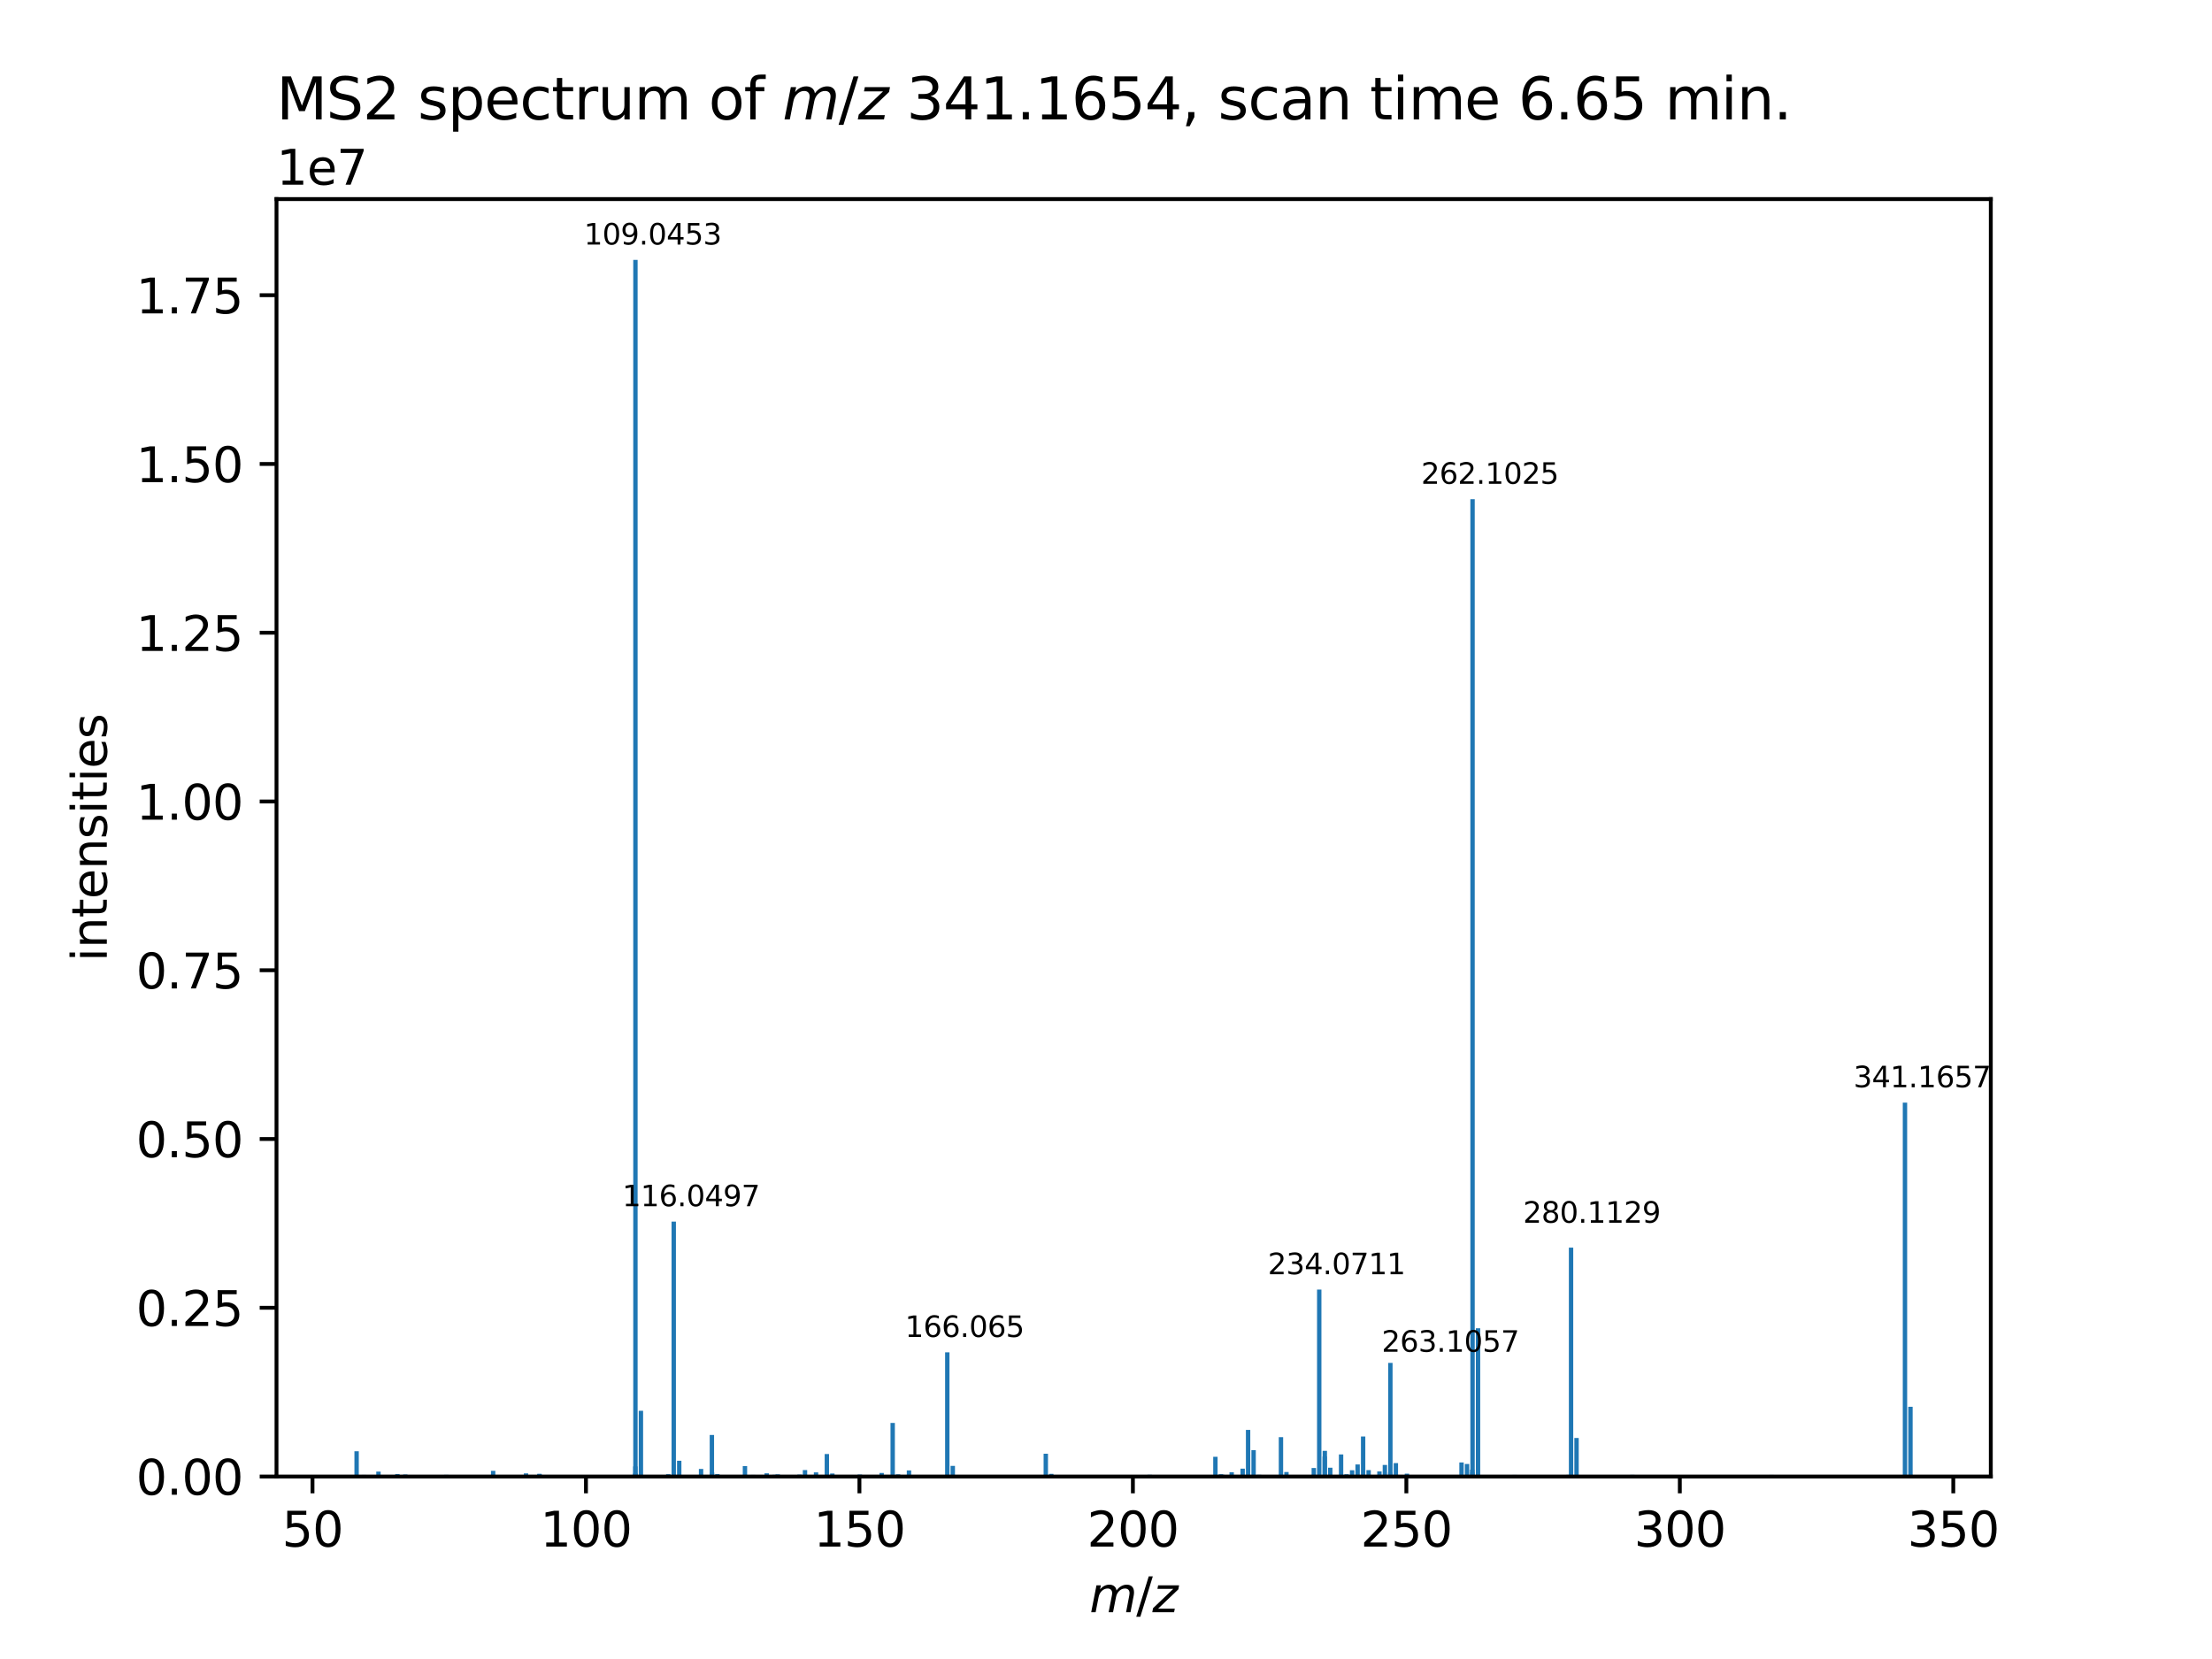 <?xml version="1.0" encoding="utf-8" standalone="no"?>
<!DOCTYPE svg PUBLIC "-//W3C//DTD SVG 1.1//EN"
  "http://www.w3.org/Graphics/SVG/1.1/DTD/svg11.dtd">
<svg xmlns:xlink="http://www.w3.org/1999/xlink" width="460.8pt" height="345.6pt" viewBox="0 0 460.8 345.6" xmlns="http://www.w3.org/2000/svg" version="1.1">
 <defs>
  <style type="text/css">*{stroke-linejoin: round; stroke-linecap: butt}</style>
 </defs>
 <g id="figure_1">
  <g id="patch_1">
   <path d="M 0 345.6 
L 460.8 345.6 
L 460.8 0 
L 0 0 
z
" style="fill: #ffffff"/>
  </g>
  <g id="axes_1">
   <g id="patch_2">
    <path d="M 57.6 307.584 
L 414.72 307.584 
L 414.72 41.472 
L 57.6 41.472 
z
" style="fill: #ffffff"/>
   </g>
   <g id="patch_3">
    <path d="M 73.833 307.584 
L 74.744 307.584 
L 74.744 302.317 
L 73.833 302.317 
z
" clip-path="url(#p304d4cd584)" style="fill: #1f77b4"/>
   </g>
   <g id="patch_4">
    <path d="M 75.346 307.584 
L 76.258 307.584 
L 76.258 307.245 
L 75.346 307.245 
z
" clip-path="url(#p304d4cd584)" style="fill: #1f77b4"/>
   </g>
   <g id="patch_5">
    <path d="M 76.394 307.584 
L 77.305 307.584 
L 77.305 307.269 
L 76.394 307.269 
z
" clip-path="url(#p304d4cd584)" style="fill: #1f77b4"/>
   </g>
   <g id="patch_6">
    <path d="M 76.906 307.584 
L 77.818 307.584 
L 77.818 307.31 
L 76.906 307.31 
z
" clip-path="url(#p304d4cd584)" style="fill: #1f77b4"/>
   </g>
   <g id="patch_7">
    <path d="M 78.384 307.584 
L 79.296 307.584 
L 79.296 306.561 
L 78.384 306.561 
z
" clip-path="url(#p304d4cd584)" style="fill: #1f77b4"/>
   </g>
   <g id="patch_8">
    <path d="M 82.331 307.584 
L 83.242 307.584 
L 83.242 307.074 
L 82.331 307.074 
z
" clip-path="url(#p304d4cd584)" style="fill: #1f77b4"/>
   </g>
   <g id="patch_9">
    <path d="M 83.859 307.584 
L 84.77 307.584 
L 84.77 307.277 
L 83.859 307.277 
z
" clip-path="url(#p304d4cd584)" style="fill: #1f77b4"/>
   </g>
   <g id="patch_10">
    <path d="M 83.973 307.584 
L 84.884 307.584 
L 84.884 307.166 
L 83.973 307.166 
z
" clip-path="url(#p304d4cd584)" style="fill: #1f77b4"/>
   </g>
   <g id="patch_11">
    <path d="M 84.781 307.584 
L 85.693 307.584 
L 85.693 307.276 
L 84.781 307.276 
z
" clip-path="url(#p304d4cd584)" style="fill: #1f77b4"/>
   </g>
   <g id="patch_12">
    <path d="M 92.52 307.584 
L 93.432 307.584 
L 93.432 307.237 
L 92.52 307.237 
z
" clip-path="url(#p304d4cd584)" style="fill: #1f77b4"/>
   </g>
   <g id="patch_13">
    <path d="M 102.276 307.584 
L 103.187 307.584 
L 103.187 306.406 
L 102.276 306.406 
z
" clip-path="url(#p304d4cd584)" style="fill: #1f77b4"/>
   </g>
   <g id="patch_14">
    <path d="M 109.123 307.584 
L 110.034 307.584 
L 110.034 306.931 
L 109.123 306.931 
z
" clip-path="url(#p304d4cd584)" style="fill: #1f77b4"/>
   </g>
   <g id="patch_15">
    <path d="M 110.802 307.584 
L 111.714 307.584 
L 111.714 307.274 
L 110.802 307.274 
z
" clip-path="url(#p304d4cd584)" style="fill: #1f77b4"/>
   </g>
   <g id="patch_16">
    <path d="M 111.922 307.584 
L 112.834 307.584 
L 112.834 307.022 
L 111.922 307.022 
z
" clip-path="url(#p304d4cd584)" style="fill: #1f77b4"/>
   </g>
   <g id="patch_17">
    <path d="M 111.928 307.584 
L 112.84 307.584 
L 112.84 307.108 
L 111.928 307.108 
z
" clip-path="url(#p304d4cd584)" style="fill: #1f77b4"/>
   </g>
   <g id="patch_18">
    <path d="M 117.219 307.584 
L 118.131 307.584 
L 118.131 307.265 
L 117.219 307.265 
z
" clip-path="url(#p304d4cd584)" style="fill: #1f77b4"/>
   </g>
   <g id="patch_19">
    <path d="M 125.931 307.584 
L 126.842 307.584 
L 126.842 307.271 
L 125.931 307.271 
z
" clip-path="url(#p304d4cd584)" style="fill: #1f77b4"/>
   </g>
   <g id="patch_20">
    <path d="M 131.889 307.584 
L 132.8 307.584 
L 132.8 307.125 
L 131.889 307.125 
z
" clip-path="url(#p304d4cd584)" style="fill: #1f77b4"/>
   </g>
   <g id="patch_21">
    <path d="M 131.898 307.584 
L 132.81 307.584 
L 132.81 305.475 
L 131.898 305.475 
z
" clip-path="url(#p304d4cd584)" style="fill: #1f77b4"/>
   </g>
   <g id="patch_22">
    <path d="M 131.902 307.584 
L 132.813 307.584 
L 132.813 306.881 
L 131.902 306.881 
z
" clip-path="url(#p304d4cd584)" style="fill: #1f77b4"/>
   </g>
   <g id="patch_23">
    <path d="M 131.916 307.584 
L 132.828 307.584 
L 132.828 54.144 
L 131.916 54.144 
z
" clip-path="url(#p304d4cd584)" style="fill: #1f77b4"/>
   </g>
   <g id="patch_24">
    <path d="M 133.059 307.584 
L 133.971 307.584 
L 133.971 293.894 
L 133.059 293.894 
z
" clip-path="url(#p304d4cd584)" style="fill: #1f77b4"/>
   </g>
   <g id="patch_25">
    <path d="M 136.209 307.584 
L 137.12 307.584 
L 137.12 307.277 
L 136.209 307.277 
z
" clip-path="url(#p304d4cd584)" style="fill: #1f77b4"/>
   </g>
   <g id="patch_26">
    <path d="M 138.763 307.584 
L 139.675 307.584 
L 139.675 307.107 
L 138.763 307.107 
z
" clip-path="url(#p304d4cd584)" style="fill: #1f77b4"/>
   </g>
   <g id="patch_27">
    <path d="M 139.897 307.584 
L 140.808 307.584 
L 140.808 254.484 
L 139.897 254.484 
z
" clip-path="url(#p304d4cd584)" style="fill: #1f77b4"/>
   </g>
   <g id="patch_28">
    <path d="M 141.04 307.584 
L 141.951 307.584 
L 141.951 304.303 
L 141.04 304.303 
z
" clip-path="url(#p304d4cd584)" style="fill: #1f77b4"/>
   </g>
   <g id="patch_29">
    <path d="M 145.588 307.584 
L 146.5 307.584 
L 146.5 306.013 
L 145.588 306.013 
z
" clip-path="url(#p304d4cd584)" style="fill: #1f77b4"/>
   </g>
   <g id="patch_30">
    <path d="M 147.843 307.584 
L 148.755 307.584 
L 148.755 298.93 
L 147.843 298.93 
z
" clip-path="url(#p304d4cd584)" style="fill: #1f77b4"/>
   </g>
   <g id="patch_31">
    <path d="M 147.885 307.584 
L 148.796 307.584 
L 148.796 306.773 
L 147.885 306.773 
z
" clip-path="url(#p304d4cd584)" style="fill: #1f77b4"/>
   </g>
   <g id="patch_32">
    <path d="M 148.986 307.584 
L 149.898 307.584 
L 149.898 307.092 
L 148.986 307.092 
z
" clip-path="url(#p304d4cd584)" style="fill: #1f77b4"/>
   </g>
   <g id="patch_33">
    <path d="M 154.732 307.584 
L 155.643 307.584 
L 155.643 305.41 
L 154.732 305.41 
z
" clip-path="url(#p304d4cd584)" style="fill: #1f77b4"/>
   </g>
   <g id="patch_34">
    <path d="M 156.433 307.584 
L 157.344 307.584 
L 157.344 307.245 
L 156.433 307.245 
z
" clip-path="url(#p304d4cd584)" style="fill: #1f77b4"/>
   </g>
   <g id="patch_35">
    <path d="M 159.26 307.584 
L 160.171 307.584 
L 160.171 306.922 
L 159.26 306.922 
z
" clip-path="url(#p304d4cd584)" style="fill: #1f77b4"/>
   </g>
   <g id="patch_36">
    <path d="M 160.944 307.584 
L 161.856 307.584 
L 161.856 307.227 
L 160.944 307.227 
z
" clip-path="url(#p304d4cd584)" style="fill: #1f77b4"/>
   </g>
   <g id="patch_37">
    <path d="M 161.557 307.584 
L 162.468 307.584 
L 162.468 307.137 
L 161.557 307.137 
z
" clip-path="url(#p304d4cd584)" style="fill: #1f77b4"/>
   </g>
   <g id="patch_38">
    <path d="M 166.108 307.584 
L 167.019 307.584 
L 167.019 307.184 
L 166.108 307.184 
z
" clip-path="url(#p304d4cd584)" style="fill: #1f77b4"/>
   </g>
   <g id="patch_39">
    <path d="M 167.241 307.584 
L 168.153 307.584 
L 168.153 306.239 
L 167.241 306.239 
z
" clip-path="url(#p304d4cd584)" style="fill: #1f77b4"/>
   </g>
   <g id="patch_40">
    <path d="M 169.538 307.584 
L 170.45 307.584 
L 170.45 306.718 
L 169.538 306.718 
z
" clip-path="url(#p304d4cd584)" style="fill: #1f77b4"/>
   </g>
   <g id="patch_41">
    <path d="M 171.793 307.584 
L 172.704 307.584 
L 172.704 302.901 
L 171.793 302.901 
z
" clip-path="url(#p304d4cd584)" style="fill: #1f77b4"/>
   </g>
   <g id="patch_42">
    <path d="M 171.805 307.584 
L 172.716 307.584 
L 172.716 307.25 
L 171.805 307.25 
z
" clip-path="url(#p304d4cd584)" style="fill: #1f77b4"/>
   </g>
   <g id="patch_43">
    <path d="M 172.935 307.584 
L 173.847 307.584 
L 173.847 306.952 
L 172.935 306.952 
z
" clip-path="url(#p304d4cd584)" style="fill: #1f77b4"/>
   </g>
   <g id="patch_44">
    <path d="M 178.66 307.584 
L 179.571 307.584 
L 179.571 307.177 
L 178.66 307.177 
z
" clip-path="url(#p304d4cd584)" style="fill: #1f77b4"/>
   </g>
   <g id="patch_45">
    <path d="M 183.209 307.584 
L 184.121 307.584 
L 184.121 306.845 
L 183.209 306.845 
z
" clip-path="url(#p304d4cd584)" style="fill: #1f77b4"/>
   </g>
   <g id="patch_46">
    <path d="M 185.506 307.584 
L 186.418 307.584 
L 186.418 296.424 
L 185.506 296.424 
z
" clip-path="url(#p304d4cd584)" style="fill: #1f77b4"/>
   </g>
   <g id="patch_47">
    <path d="M 186.639 307.584 
L 187.55 307.584 
L 187.55 307.133 
L 186.639 307.133 
z
" clip-path="url(#p304d4cd584)" style="fill: #1f77b4"/>
   </g>
   <g id="patch_48">
    <path d="M 188.901 307.584 
L 189.813 307.584 
L 189.813 306.318 
L 188.901 306.318 
z
" clip-path="url(#p304d4cd584)" style="fill: #1f77b4"/>
   </g>
   <g id="patch_49">
    <path d="M 196.869 307.584 
L 197.78 307.584 
L 197.78 307.232 
L 196.869 307.232 
z
" clip-path="url(#p304d4cd584)" style="fill: #1f77b4"/>
   </g>
   <g id="patch_50">
    <path d="M 196.882 307.584 
L 197.794 307.584 
L 197.794 281.717 
L 196.882 281.717 
z
" clip-path="url(#p304d4cd584)" style="fill: #1f77b4"/>
   </g>
   <g id="patch_51">
    <path d="M 198.025 307.584 
L 198.937 307.584 
L 198.937 305.371 
L 198.025 305.371 
z
" clip-path="url(#p304d4cd584)" style="fill: #1f77b4"/>
   </g>
   <g id="patch_52">
    <path d="M 217.402 307.584 
L 218.314 307.584 
L 218.314 302.833 
L 217.402 302.833 
z
" clip-path="url(#p304d4cd584)" style="fill: #1f77b4"/>
   </g>
   <g id="patch_53">
    <path d="M 218.546 307.584 
L 219.458 307.584 
L 219.458 307.026 
L 218.546 307.026 
z
" clip-path="url(#p304d4cd584)" style="fill: #1f77b4"/>
   </g>
   <g id="patch_54">
    <path d="M 231.07 307.584 
L 231.982 307.584 
L 231.982 307.279 
L 231.07 307.279 
z
" clip-path="url(#p304d4cd584)" style="fill: #1f77b4"/>
   </g>
   <g id="patch_55">
    <path d="M 239.047 307.584 
L 239.958 307.584 
L 239.958 307.226 
L 239.047 307.226 
z
" clip-path="url(#p304d4cd584)" style="fill: #1f77b4"/>
   </g>
   <g id="patch_56">
    <path d="M 252.734 307.584 
L 253.645 307.584 
L 253.645 303.476 
L 252.734 303.476 
z
" clip-path="url(#p304d4cd584)" style="fill: #1f77b4"/>
   </g>
   <g id="patch_57">
    <path d="M 253.876 307.584 
L 254.788 307.584 
L 254.788 307.114 
L 253.876 307.114 
z
" clip-path="url(#p304d4cd584)" style="fill: #1f77b4"/>
   </g>
   <g id="patch_58">
    <path d="M 254.158 307.584 
L 255.07 307.584 
L 255.07 307.214 
L 254.158 307.214 
z
" clip-path="url(#p304d4cd584)" style="fill: #1f77b4"/>
   </g>
   <g id="patch_59">
    <path d="M 256.123 307.584 
L 257.034 307.584 
L 257.034 306.697 
L 256.123 306.697 
z
" clip-path="url(#p304d4cd584)" style="fill: #1f77b4"/>
   </g>
   <g id="patch_60">
    <path d="M 257.266 307.584 
L 258.177 307.584 
L 258.177 307.259 
L 257.266 307.259 
z
" clip-path="url(#p304d4cd584)" style="fill: #1f77b4"/>
   </g>
   <g id="patch_61">
    <path d="M 258.411 307.584 
L 259.323 307.584 
L 259.323 305.949 
L 258.411 305.949 
z
" clip-path="url(#p304d4cd584)" style="fill: #1f77b4"/>
   </g>
   <g id="patch_62">
    <path d="M 259.544 307.584 
L 260.456 307.584 
L 260.456 297.879 
L 259.544 297.879 
z
" clip-path="url(#p304d4cd584)" style="fill: #1f77b4"/>
   </g>
   <g id="patch_63">
    <path d="M 260.692 307.584 
L 261.604 307.584 
L 261.604 302.084 
L 260.692 302.084 
z
" clip-path="url(#p304d4cd584)" style="fill: #1f77b4"/>
   </g>
   <g id="patch_64">
    <path d="M 261.836 307.584 
L 262.747 307.584 
L 262.747 307.229 
L 261.836 307.229 
z
" clip-path="url(#p304d4cd584)" style="fill: #1f77b4"/>
   </g>
   <g id="patch_65">
    <path d="M 263.771 307.584 
L 264.682 307.584 
L 264.682 307.261 
L 263.771 307.261 
z
" clip-path="url(#p304d4cd584)" style="fill: #1f77b4"/>
   </g>
   <g id="patch_66">
    <path d="M 266.392 307.584 
L 267.303 307.584 
L 267.303 299.38 
L 266.392 299.38 
z
" clip-path="url(#p304d4cd584)" style="fill: #1f77b4"/>
   </g>
   <g id="patch_67">
    <path d="M 267.536 307.584 
L 268.447 307.584 
L 268.447 306.652 
L 267.536 306.652 
z
" clip-path="url(#p304d4cd584)" style="fill: #1f77b4"/>
   </g>
   <g id="patch_68">
    <path d="M 273.23 307.584 
L 274.142 307.584 
L 274.142 305.806 
L 273.23 305.806 
z
" clip-path="url(#p304d4cd584)" style="fill: #1f77b4"/>
   </g>
   <g id="patch_69">
    <path d="M 274.365 307.584 
L 275.277 307.584 
L 275.277 268.645 
L 274.365 268.645 
z
" clip-path="url(#p304d4cd584)" style="fill: #1f77b4"/>
   </g>
   <g id="patch_70">
    <path d="M 275.508 307.584 
L 276.419 307.584 
L 276.419 303.413 
L 275.508 303.413 
z
" clip-path="url(#p304d4cd584)" style="fill: #1f77b4"/>
   </g>
   <g id="patch_71">
    <path d="M 275.529 307.584 
L 276.44 307.584 
L 276.44 302.237 
L 275.529 302.237 
z
" clip-path="url(#p304d4cd584)" style="fill: #1f77b4"/>
   </g>
   <g id="patch_72">
    <path d="M 276.662 307.584 
L 277.573 307.584 
L 277.573 305.753 
L 276.662 305.753 
z
" clip-path="url(#p304d4cd584)" style="fill: #1f77b4"/>
   </g>
   <g id="patch_73">
    <path d="M 278.917 307.584 
L 279.828 307.584 
L 279.828 302.982 
L 278.917 302.982 
z
" clip-path="url(#p304d4cd584)" style="fill: #1f77b4"/>
   </g>
   <g id="patch_74">
    <path d="M 280.059 307.584 
L 280.97 307.584 
L 280.97 307.114 
L 280.059 307.114 
z
" clip-path="url(#p304d4cd584)" style="fill: #1f77b4"/>
   </g>
   <g id="patch_75">
    <path d="M 281.212 307.584 
L 282.123 307.584 
L 282.123 306.275 
L 281.212 306.275 
z
" clip-path="url(#p304d4cd584)" style="fill: #1f77b4"/>
   </g>
   <g id="patch_76">
    <path d="M 282.359 307.584 
L 283.27 307.584 
L 283.27 305.068 
L 282.359 305.068 
z
" clip-path="url(#p304d4cd584)" style="fill: #1f77b4"/>
   </g>
   <g id="patch_77">
    <path d="M 283.509 307.584 
L 284.42 307.584 
L 284.42 299.246 
L 283.509 299.246 
z
" clip-path="url(#p304d4cd584)" style="fill: #1f77b4"/>
   </g>
   <g id="patch_78">
    <path d="M 284.652 307.584 
L 285.564 307.584 
L 285.564 306.25 
L 284.652 306.25 
z
" clip-path="url(#p304d4cd584)" style="fill: #1f77b4"/>
   </g>
   <g id="patch_79">
    <path d="M 286.903 307.584 
L 287.815 307.584 
L 287.815 306.529 
L 286.903 306.529 
z
" clip-path="url(#p304d4cd584)" style="fill: #1f77b4"/>
   </g>
   <g id="patch_80">
    <path d="M 288.039 307.584 
L 288.95 307.584 
L 288.95 305.17 
L 288.039 305.17 
z
" clip-path="url(#p304d4cd584)" style="fill: #1f77b4"/>
   </g>
   <g id="patch_81">
    <path d="M 289.156 307.584 
L 290.067 307.584 
L 290.067 306.763 
L 289.156 306.763 
z
" clip-path="url(#p304d4cd584)" style="fill: #1f77b4"/>
   </g>
   <g id="patch_82">
    <path d="M 289.186 307.584 
L 290.097 307.584 
L 290.097 283.92 
L 289.186 283.92 
z
" clip-path="url(#p304d4cd584)" style="fill: #1f77b4"/>
   </g>
   <g id="patch_83">
    <path d="M 289.229 307.584 
L 290.141 307.584 
L 290.141 307.082 
L 289.229 307.082 
z
" clip-path="url(#p304d4cd584)" style="fill: #1f77b4"/>
   </g>
   <g id="patch_84">
    <path d="M 290.329 307.584 
L 291.24 307.584 
L 291.24 304.795 
L 290.329 304.795 
z
" clip-path="url(#p304d4cd584)" style="fill: #1f77b4"/>
   </g>
   <g id="patch_85">
    <path d="M 292.63 307.584 
L 293.541 307.584 
L 293.541 306.994 
L 292.63 306.994 
z
" clip-path="url(#p304d4cd584)" style="fill: #1f77b4"/>
   </g>
   <g id="patch_86">
    <path d="M 304.006 307.584 
L 304.917 307.584 
L 304.917 304.658 
L 304.006 304.658 
z
" clip-path="url(#p304d4cd584)" style="fill: #1f77b4"/>
   </g>
   <g id="patch_87">
    <path d="M 305.154 307.584 
L 306.065 307.584 
L 306.065 304.981 
L 305.154 304.981 
z
" clip-path="url(#p304d4cd584)" style="fill: #1f77b4"/>
   </g>
   <g id="patch_88">
    <path d="M 306.236 307.584 
L 307.148 307.584 
L 307.148 306.169 
L 306.236 306.169 
z
" clip-path="url(#p304d4cd584)" style="fill: #1f77b4"/>
   </g>
   <g id="patch_89">
    <path d="M 306.268 307.584 
L 307.18 307.584 
L 307.18 306.75 
L 306.268 306.75 
z
" clip-path="url(#p304d4cd584)" style="fill: #1f77b4"/>
   </g>
   <g id="patch_90">
    <path d="M 306.303 307.584 
L 307.214 307.584 
L 307.214 103.988 
L 306.303 103.988 
z
" clip-path="url(#p304d4cd584)" style="fill: #1f77b4"/>
   </g>
   <g id="patch_91">
    <path d="M 307.446 307.584 
L 308.357 307.584 
L 308.357 276.698 
L 307.446 276.698 
z
" clip-path="url(#p304d4cd584)" style="fill: #1f77b4"/>
   </g>
   <g id="patch_92">
    <path d="M 315.091 307.584 
L 316.002 307.584 
L 316.002 307.253 
L 315.091 307.253 
z
" clip-path="url(#p304d4cd584)" style="fill: #1f77b4"/>
   </g>
   <g id="patch_93">
    <path d="M 326.303 307.584 
L 327.215 307.584 
L 327.215 307.236 
L 326.303 307.236 
z
" clip-path="url(#p304d4cd584)" style="fill: #1f77b4"/>
   </g>
   <g id="patch_94">
    <path d="M 326.823 307.584 
L 327.735 307.584 
L 327.735 259.9 
L 326.823 259.9 
z
" clip-path="url(#p304d4cd584)" style="fill: #1f77b4"/>
   </g>
   <g id="patch_95">
    <path d="M 327.967 307.584 
L 328.878 307.584 
L 328.878 299.561 
L 327.967 299.561 
z
" clip-path="url(#p304d4cd584)" style="fill: #1f77b4"/>
   </g>
   <g id="patch_96">
    <path d="M 339.603 307.584 
L 340.515 307.584 
L 340.515 307.235 
L 339.603 307.235 
z
" clip-path="url(#p304d4cd584)" style="fill: #1f77b4"/>
   </g>
   <g id="patch_97">
    <path d="M 368.61 307.584 
L 369.521 307.584 
L 369.521 307.252 
L 368.61 307.252 
z
" clip-path="url(#p304d4cd584)" style="fill: #1f77b4"/>
   </g>
   <g id="patch_98">
    <path d="M 396.384 307.584 
L 397.296 307.584 
L 397.296 229.702 
L 396.384 229.702 
z
" clip-path="url(#p304d4cd584)" style="fill: #1f77b4"/>
   </g>
   <g id="patch_99">
    <path d="M 397.527 307.584 
L 398.439 307.584 
L 398.439 293.051 
L 397.527 293.051 
z
" clip-path="url(#p304d4cd584)" style="fill: #1f77b4"/>
   </g>
   <g id="patch_100">
    <path d="M 397.576 307.584 
L 398.487 307.584 
L 398.487 307.229 
L 397.576 307.229 
z
" clip-path="url(#p304d4cd584)" style="fill: #1f77b4"/>
   </g>
   <g id="matplotlib.axis_1">
    <g id="xtick_1">
     <g id="line2d_1">
      <defs>
       <path id="mdbf95b47b7" d="M 0 0 
L 0 3.5 
" style="stroke: #000000; stroke-width: 0.8"/>
      </defs>
      <g>
       <use xlink:href="#mdbf95b47b7" x="65.098" y="307.584" style="stroke: #000000; stroke-width: 0.8"/>
      </g>
     </g>
     <g id="text_1">
      <!-- 50 -->
      <g transform="translate(58.736 322.182) scale(0.1 -0.1)">
       <defs>
        <path id="DejaVuSans-35" d="M 691 4666 
L 3169 4666 
L 3169 4134 
L 1269 4134 
L 1269 2991 
Q 1406 3038 1543 3061 
Q 1681 3084 1819 3084 
Q 2600 3084 3056 2656 
Q 3513 2228 3513 1497 
Q 3513 744 3044 326 
Q 2575 -91 1722 -91 
Q 1428 -91 1123 -41 
Q 819 9 494 109 
L 494 744 
Q 775 591 1075 516 
Q 1375 441 1709 441 
Q 2250 441 2565 725 
Q 2881 1009 2881 1497 
Q 2881 1984 2565 2268 
Q 2250 2553 1709 2553 
Q 1456 2553 1204 2497 
Q 953 2441 691 2322 
L 691 4666 
z
" transform="scale(0.016)"/>
        <path id="DejaVuSans-30" d="M 2034 4250 
Q 1547 4250 1301 3770 
Q 1056 3291 1056 2328 
Q 1056 1369 1301 889 
Q 1547 409 2034 409 
Q 2525 409 2770 889 
Q 3016 1369 3016 2328 
Q 3016 3291 2770 3770 
Q 2525 4250 2034 4250 
z
M 2034 4750 
Q 2819 4750 3233 4129 
Q 3647 3509 3647 2328 
Q 3647 1150 3233 529 
Q 2819 -91 2034 -91 
Q 1250 -91 836 529 
Q 422 1150 422 2328 
Q 422 3509 836 4129 
Q 1250 4750 2034 4750 
z
" transform="scale(0.016)"/>
       </defs>
       <use xlink:href="#DejaVuSans-35"/>
       <use xlink:href="#DejaVuSans-30" x="63.623"/>
      </g>
     </g>
    </g>
    <g id="xtick_2">
     <g id="line2d_2">
      <g>
       <use xlink:href="#mdbf95b47b7" x="122.066" y="307.584" style="stroke: #000000; stroke-width: 0.8"/>
      </g>
     </g>
     <g id="text_2">
      <!-- 100 -->
      <g transform="translate(112.522 322.182) scale(0.1 -0.1)">
       <defs>
        <path id="DejaVuSans-31" d="M 794 531 
L 1825 531 
L 1825 4091 
L 703 3866 
L 703 4441 
L 1819 4666 
L 2450 4666 
L 2450 531 
L 3481 531 
L 3481 0 
L 794 0 
L 794 531 
z
" transform="scale(0.016)"/>
       </defs>
       <use xlink:href="#DejaVuSans-31"/>
       <use xlink:href="#DejaVuSans-30" x="63.623"/>
       <use xlink:href="#DejaVuSans-30" x="127.246"/>
      </g>
     </g>
    </g>
    <g id="xtick_3">
     <g id="line2d_3">
      <g>
       <use xlink:href="#mdbf95b47b7" x="179.034" y="307.584" style="stroke: #000000; stroke-width: 0.8"/>
      </g>
     </g>
     <g id="text_3">
      <!-- 150 -->
      <g transform="translate(169.49 322.182) scale(0.1 -0.1)">
       <use xlink:href="#DejaVuSans-31"/>
       <use xlink:href="#DejaVuSans-35" x="63.623"/>
       <use xlink:href="#DejaVuSans-30" x="127.246"/>
      </g>
     </g>
    </g>
    <g id="xtick_4">
     <g id="line2d_4">
      <g>
       <use xlink:href="#mdbf95b47b7" x="236.002" y="307.584" style="stroke: #000000; stroke-width: 0.8"/>
      </g>
     </g>
     <g id="text_4">
      <!-- 200 -->
      <g transform="translate(226.458 322.182) scale(0.1 -0.1)">
       <defs>
        <path id="DejaVuSans-32" d="M 1228 531 
L 3431 531 
L 3431 0 
L 469 0 
L 469 531 
Q 828 903 1448 1529 
Q 2069 2156 2228 2338 
Q 2531 2678 2651 2914 
Q 2772 3150 2772 3378 
Q 2772 3750 2511 3984 
Q 2250 4219 1831 4219 
Q 1534 4219 1204 4116 
Q 875 4013 500 3803 
L 500 4441 
Q 881 4594 1212 4672 
Q 1544 4750 1819 4750 
Q 2544 4750 2975 4387 
Q 3406 4025 3406 3419 
Q 3406 3131 3298 2873 
Q 3191 2616 2906 2266 
Q 2828 2175 2409 1742 
Q 1991 1309 1228 531 
z
" transform="scale(0.016)"/>
       </defs>
       <use xlink:href="#DejaVuSans-32"/>
       <use xlink:href="#DejaVuSans-30" x="63.623"/>
       <use xlink:href="#DejaVuSans-30" x="127.246"/>
      </g>
     </g>
    </g>
    <g id="xtick_5">
     <g id="line2d_5">
      <g>
       <use xlink:href="#mdbf95b47b7" x="292.97" y="307.584" style="stroke: #000000; stroke-width: 0.8"/>
      </g>
     </g>
     <g id="text_5">
      <!-- 250 -->
      <g transform="translate(283.426 322.182) scale(0.1 -0.1)">
       <use xlink:href="#DejaVuSans-32"/>
       <use xlink:href="#DejaVuSans-35" x="63.623"/>
       <use xlink:href="#DejaVuSans-30" x="127.246"/>
      </g>
     </g>
    </g>
    <g id="xtick_6">
     <g id="line2d_6">
      <g>
       <use xlink:href="#mdbf95b47b7" x="349.937" y="307.584" style="stroke: #000000; stroke-width: 0.8"/>
      </g>
     </g>
     <g id="text_6">
      <!-- 300 -->
      <g transform="translate(340.394 322.182) scale(0.1 -0.1)">
       <defs>
        <path id="DejaVuSans-33" d="M 2597 2516 
Q 3050 2419 3304 2112 
Q 3559 1806 3559 1356 
Q 3559 666 3084 287 
Q 2609 -91 1734 -91 
Q 1441 -91 1130 -33 
Q 819 25 488 141 
L 488 750 
Q 750 597 1062 519 
Q 1375 441 1716 441 
Q 2309 441 2620 675 
Q 2931 909 2931 1356 
Q 2931 1769 2642 2001 
Q 2353 2234 1838 2234 
L 1294 2234 
L 1294 2753 
L 1863 2753 
Q 2328 2753 2575 2939 
Q 2822 3125 2822 3475 
Q 2822 3834 2567 4026 
Q 2313 4219 1838 4219 
Q 1578 4219 1281 4162 
Q 984 4106 628 3988 
L 628 4550 
Q 988 4650 1302 4700 
Q 1616 4750 1894 4750 
Q 2613 4750 3031 4423 
Q 3450 4097 3450 3541 
Q 3450 3153 3228 2886 
Q 3006 2619 2597 2516 
z
" transform="scale(0.016)"/>
       </defs>
       <use xlink:href="#DejaVuSans-33"/>
       <use xlink:href="#DejaVuSans-30" x="63.623"/>
       <use xlink:href="#DejaVuSans-30" x="127.246"/>
      </g>
     </g>
    </g>
    <g id="xtick_7">
     <g id="line2d_7">
      <g>
       <use xlink:href="#mdbf95b47b7" x="406.905" y="307.584" style="stroke: #000000; stroke-width: 0.8"/>
      </g>
     </g>
     <g id="text_7">
      <!-- 350 -->
      <g transform="translate(397.361 322.182) scale(0.1 -0.1)">
       <use xlink:href="#DejaVuSans-33"/>
       <use xlink:href="#DejaVuSans-35" x="63.623"/>
       <use xlink:href="#DejaVuSans-30" x="127.246"/>
      </g>
     </g>
    </g>
    <g id="text_8">
     <!-- ${m/z}$ -->
     <g transform="translate(226.96 335.861) scale(0.1 -0.1)">
      <defs>
       <path id="DejaVuSans-Oblique-6d" d="M 5747 2113 
L 5338 0 
L 4763 0 
L 5166 2094 
Q 5191 2228 5203 2325 
Q 5216 2422 5216 2491 
Q 5216 2772 5059 2928 
Q 4903 3084 4622 3084 
Q 4203 3084 3875 2770 
Q 3547 2456 3450 1953 
L 3066 0 
L 2491 0 
L 2900 2094 
Q 2925 2209 2937 2307 
Q 2950 2406 2950 2484 
Q 2950 2769 2794 2926 
Q 2638 3084 2363 3084 
Q 1938 3084 1609 2770 
Q 1281 2456 1184 1953 
L 800 0 
L 225 0 
L 909 3500 
L 1484 3500 
L 1375 2956 
Q 1609 3263 1923 3423 
Q 2238 3584 2597 3584 
Q 2978 3584 3223 3384 
Q 3469 3184 3519 2828 
Q 3781 3197 4126 3390 
Q 4472 3584 4856 3584 
Q 5306 3584 5551 3325 
Q 5797 3066 5797 2591 
Q 5797 2488 5784 2364 
Q 5772 2241 5747 2113 
z
" transform="scale(0.016)"/>
       <path id="DejaVuSans-2f" d="M 1625 4666 
L 2156 4666 
L 531 -594 
L 0 -594 
L 1625 4666 
z
" transform="scale(0.016)"/>
       <path id="DejaVuSans-Oblique-7a" d="M 744 3500 
L 3475 3500 
L 3372 2975 
L 738 459 
L 2913 459 
L 2822 0 
L -19 0 
L 84 525 
L 2719 3041 
L 653 3041 
L 744 3500 
z
" transform="scale(0.016)"/>
      </defs>
      <use xlink:href="#DejaVuSans-Oblique-6d" transform="translate(0 0.094)"/>
      <use xlink:href="#DejaVuSans-2f" transform="translate(97.412 0.094)"/>
      <use xlink:href="#DejaVuSans-Oblique-7a" transform="translate(131.104 0.094)"/>
     </g>
    </g>
   </g>
   <g id="matplotlib.axis_2">
    <g id="ytick_1">
     <g id="line2d_8">
      <defs>
       <path id="m3617dd7cd9" d="M 0 0 
L -3.5 0 
" style="stroke: #000000; stroke-width: 0.8"/>
      </defs>
      <g>
       <use xlink:href="#m3617dd7cd9" x="57.6" y="307.584" style="stroke: #000000; stroke-width: 0.8"/>
      </g>
     </g>
     <g id="text_9">
      <!-- 0.00 -->
      <g transform="translate(28.334 311.383) scale(0.1 -0.1)">
       <defs>
        <path id="DejaVuSans-2e" d="M 684 794 
L 1344 794 
L 1344 0 
L 684 0 
L 684 794 
z
" transform="scale(0.016)"/>
       </defs>
       <use xlink:href="#DejaVuSans-30"/>
       <use xlink:href="#DejaVuSans-2e" x="63.623"/>
       <use xlink:href="#DejaVuSans-30" x="95.41"/>
       <use xlink:href="#DejaVuSans-30" x="159.033"/>
      </g>
     </g>
    </g>
    <g id="ytick_2">
     <g id="line2d_9">
      <g>
       <use xlink:href="#m3617dd7cd9" x="57.6" y="272.428" style="stroke: #000000; stroke-width: 0.8"/>
      </g>
     </g>
     <g id="text_10">
      <!-- 0.25 -->
      <g transform="translate(28.334 276.227) scale(0.1 -0.1)">
       <use xlink:href="#DejaVuSans-30"/>
       <use xlink:href="#DejaVuSans-2e" x="63.623"/>
       <use xlink:href="#DejaVuSans-32" x="95.41"/>
       <use xlink:href="#DejaVuSans-35" x="159.033"/>
      </g>
     </g>
    </g>
    <g id="ytick_3">
     <g id="line2d_10">
      <g>
       <use xlink:href="#m3617dd7cd9" x="57.6" y="237.272" style="stroke: #000000; stroke-width: 0.8"/>
      </g>
     </g>
     <g id="text_11">
      <!-- 0.50 -->
      <g transform="translate(28.334 241.071) scale(0.1 -0.1)">
       <use xlink:href="#DejaVuSans-30"/>
       <use xlink:href="#DejaVuSans-2e" x="63.623"/>
       <use xlink:href="#DejaVuSans-35" x="95.41"/>
       <use xlink:href="#DejaVuSans-30" x="159.033"/>
      </g>
     </g>
    </g>
    <g id="ytick_4">
     <g id="line2d_11">
      <g>
       <use xlink:href="#m3617dd7cd9" x="57.6" y="202.116" style="stroke: #000000; stroke-width: 0.8"/>
      </g>
     </g>
     <g id="text_12">
      <!-- 0.75 -->
      <g transform="translate(28.334 205.915) scale(0.1 -0.1)">
       <defs>
        <path id="DejaVuSans-37" d="M 525 4666 
L 3525 4666 
L 3525 4397 
L 1831 0 
L 1172 0 
L 2766 4134 
L 525 4134 
L 525 4666 
z
" transform="scale(0.016)"/>
       </defs>
       <use xlink:href="#DejaVuSans-30"/>
       <use xlink:href="#DejaVuSans-2e" x="63.623"/>
       <use xlink:href="#DejaVuSans-37" x="95.41"/>
       <use xlink:href="#DejaVuSans-35" x="159.033"/>
      </g>
     </g>
    </g>
    <g id="ytick_5">
     <g id="line2d_12">
      <g>
       <use xlink:href="#m3617dd7cd9" x="57.6" y="166.96" style="stroke: #000000; stroke-width: 0.8"/>
      </g>
     </g>
     <g id="text_13">
      <!-- 1.00 -->
      <g transform="translate(28.334 170.759) scale(0.1 -0.1)">
       <use xlink:href="#DejaVuSans-31"/>
       <use xlink:href="#DejaVuSans-2e" x="63.623"/>
       <use xlink:href="#DejaVuSans-30" x="95.41"/>
       <use xlink:href="#DejaVuSans-30" x="159.033"/>
      </g>
     </g>
    </g>
    <g id="ytick_6">
     <g id="line2d_13">
      <g>
       <use xlink:href="#m3617dd7cd9" x="57.6" y="131.804" style="stroke: #000000; stroke-width: 0.8"/>
      </g>
     </g>
     <g id="text_14">
      <!-- 1.25 -->
      <g transform="translate(28.334 135.603) scale(0.1 -0.1)">
       <use xlink:href="#DejaVuSans-31"/>
       <use xlink:href="#DejaVuSans-2e" x="63.623"/>
       <use xlink:href="#DejaVuSans-32" x="95.41"/>
       <use xlink:href="#DejaVuSans-35" x="159.033"/>
      </g>
     </g>
    </g>
    <g id="ytick_7">
     <g id="line2d_14">
      <g>
       <use xlink:href="#m3617dd7cd9" x="57.6" y="96.648" style="stroke: #000000; stroke-width: 0.8"/>
      </g>
     </g>
     <g id="text_15">
      <!-- 1.50 -->
      <g transform="translate(28.334 100.447) scale(0.1 -0.1)">
       <use xlink:href="#DejaVuSans-31"/>
       <use xlink:href="#DejaVuSans-2e" x="63.623"/>
       <use xlink:href="#DejaVuSans-35" x="95.41"/>
       <use xlink:href="#DejaVuSans-30" x="159.033"/>
      </g>
     </g>
    </g>
    <g id="ytick_8">
     <g id="line2d_15">
      <g>
       <use xlink:href="#m3617dd7cd9" x="57.6" y="61.492" style="stroke: #000000; stroke-width: 0.8"/>
      </g>
     </g>
     <g id="text_16">
      <!-- 1.75 -->
      <g transform="translate(28.334 65.291) scale(0.1 -0.1)">
       <use xlink:href="#DejaVuSans-31"/>
       <use xlink:href="#DejaVuSans-2e" x="63.623"/>
       <use xlink:href="#DejaVuSans-37" x="95.41"/>
       <use xlink:href="#DejaVuSans-35" x="159.033"/>
      </g>
     </g>
    </g>
    <g id="text_17">
     <!-- intensities -->
     <g transform="translate(22.255 200.315) rotate(-90) scale(0.1 -0.1)">
      <defs>
       <path id="DejaVuSans-69" d="M 603 3500 
L 1178 3500 
L 1178 0 
L 603 0 
L 603 3500 
z
M 603 4863 
L 1178 4863 
L 1178 4134 
L 603 4134 
L 603 4863 
z
" transform="scale(0.016)"/>
       <path id="DejaVuSans-6e" d="M 3513 2113 
L 3513 0 
L 2938 0 
L 2938 2094 
Q 2938 2591 2744 2837 
Q 2550 3084 2163 3084 
Q 1697 3084 1428 2787 
Q 1159 2491 1159 1978 
L 1159 0 
L 581 0 
L 581 3500 
L 1159 3500 
L 1159 2956 
Q 1366 3272 1645 3428 
Q 1925 3584 2291 3584 
Q 2894 3584 3203 3211 
Q 3513 2838 3513 2113 
z
" transform="scale(0.016)"/>
       <path id="DejaVuSans-74" d="M 1172 4494 
L 1172 3500 
L 2356 3500 
L 2356 3053 
L 1172 3053 
L 1172 1153 
Q 1172 725 1289 603 
Q 1406 481 1766 481 
L 2356 481 
L 2356 0 
L 1766 0 
Q 1100 0 847 248 
Q 594 497 594 1153 
L 594 3053 
L 172 3053 
L 172 3500 
L 594 3500 
L 594 4494 
L 1172 4494 
z
" transform="scale(0.016)"/>
       <path id="DejaVuSans-65" d="M 3597 1894 
L 3597 1613 
L 953 1613 
Q 991 1019 1311 708 
Q 1631 397 2203 397 
Q 2534 397 2845 478 
Q 3156 559 3463 722 
L 3463 178 
Q 3153 47 2828 -22 
Q 2503 -91 2169 -91 
Q 1331 -91 842 396 
Q 353 884 353 1716 
Q 353 2575 817 3079 
Q 1281 3584 2069 3584 
Q 2775 3584 3186 3129 
Q 3597 2675 3597 1894 
z
M 3022 2063 
Q 3016 2534 2758 2815 
Q 2500 3097 2075 3097 
Q 1594 3097 1305 2825 
Q 1016 2553 972 2059 
L 3022 2063 
z
" transform="scale(0.016)"/>
       <path id="DejaVuSans-73" d="M 2834 3397 
L 2834 2853 
Q 2591 2978 2328 3040 
Q 2066 3103 1784 3103 
Q 1356 3103 1142 2972 
Q 928 2841 928 2578 
Q 928 2378 1081 2264 
Q 1234 2150 1697 2047 
L 1894 2003 
Q 2506 1872 2764 1633 
Q 3022 1394 3022 966 
Q 3022 478 2636 193 
Q 2250 -91 1575 -91 
Q 1294 -91 989 -36 
Q 684 19 347 128 
L 347 722 
Q 666 556 975 473 
Q 1284 391 1588 391 
Q 1994 391 2212 530 
Q 2431 669 2431 922 
Q 2431 1156 2273 1281 
Q 2116 1406 1581 1522 
L 1381 1569 
Q 847 1681 609 1914 
Q 372 2147 372 2553 
Q 372 3047 722 3315 
Q 1072 3584 1716 3584 
Q 2034 3584 2315 3537 
Q 2597 3491 2834 3397 
z
" transform="scale(0.016)"/>
      </defs>
      <use xlink:href="#DejaVuSans-69"/>
      <use xlink:href="#DejaVuSans-6e" x="27.783"/>
      <use xlink:href="#DejaVuSans-74" x="91.162"/>
      <use xlink:href="#DejaVuSans-65" x="130.371"/>
      <use xlink:href="#DejaVuSans-6e" x="191.895"/>
      <use xlink:href="#DejaVuSans-73" x="255.273"/>
      <use xlink:href="#DejaVuSans-69" x="307.373"/>
      <use xlink:href="#DejaVuSans-74" x="335.156"/>
      <use xlink:href="#DejaVuSans-69" x="374.365"/>
      <use xlink:href="#DejaVuSans-65" x="402.148"/>
      <use xlink:href="#DejaVuSans-73" x="463.672"/>
     </g>
    </g>
    <g id="text_18">
     <!-- 1e7 -->
     <g transform="translate(57.6 38.472) scale(0.1 -0.1)">
      <use xlink:href="#DejaVuSans-31"/>
      <use xlink:href="#DejaVuSans-65" x="63.623"/>
      <use xlink:href="#DejaVuSans-37" x="125.146"/>
     </g>
    </g>
   </g>
   <g id="patch_101">
    <path d="M 57.6 307.584 
L 57.6 41.472 
" style="fill: none; stroke: #000000; stroke-width: 0.8; stroke-linejoin: miter; stroke-linecap: square"/>
   </g>
   <g id="patch_102">
    <path d="M 414.72 307.584 
L 414.72 41.472 
" style="fill: none; stroke: #000000; stroke-width: 0.8; stroke-linejoin: miter; stroke-linecap: square"/>
   </g>
   <g id="patch_103">
    <path d="M 57.6 307.584 
L 414.72 307.584 
" style="fill: none; stroke: #000000; stroke-width: 0.8; stroke-linejoin: miter; stroke-linecap: square"/>
   </g>
   <g id="patch_104">
    <path d="M 57.6 41.472 
L 414.72 41.472 
" style="fill: none; stroke: #000000; stroke-width: 0.8; stroke-linejoin: miter; stroke-linecap: square"/>
   </g>
   <g id="text_19">
    <!-- 109.0453 -->
    <g transform="translate(121.657 50.94) scale(0.06 -0.06)">
     <defs>
      <path id="DejaVuSans-39" d="M 703 97 
L 703 672 
Q 941 559 1184 500 
Q 1428 441 1663 441 
Q 2288 441 2617 861 
Q 2947 1281 2994 2138 
Q 2813 1869 2534 1725 
Q 2256 1581 1919 1581 
Q 1219 1581 811 2004 
Q 403 2428 403 3163 
Q 403 3881 828 4315 
Q 1253 4750 1959 4750 
Q 2769 4750 3195 4129 
Q 3622 3509 3622 2328 
Q 3622 1225 3098 567 
Q 2575 -91 1691 -91 
Q 1453 -91 1209 -44 
Q 966 3 703 97 
z
M 1959 2075 
Q 2384 2075 2632 2365 
Q 2881 2656 2881 3163 
Q 2881 3666 2632 3958 
Q 2384 4250 1959 4250 
Q 1534 4250 1286 3958 
Q 1038 3666 1038 3163 
Q 1038 2656 1286 2365 
Q 1534 2075 1959 2075 
z
" transform="scale(0.016)"/>
      <path id="DejaVuSans-34" d="M 2419 4116 
L 825 1625 
L 2419 1625 
L 2419 4116 
z
M 2253 4666 
L 3047 4666 
L 3047 1625 
L 3713 1625 
L 3713 1100 
L 3047 1100 
L 3047 0 
L 2419 0 
L 2419 1100 
L 313 1100 
L 313 1709 
L 2253 4666 
z
" transform="scale(0.016)"/>
     </defs>
     <use xlink:href="#DejaVuSans-31"/>
     <use xlink:href="#DejaVuSans-30" x="63.623"/>
     <use xlink:href="#DejaVuSans-39" x="127.246"/>
     <use xlink:href="#DejaVuSans-2e" x="190.869"/>
     <use xlink:href="#DejaVuSans-30" x="222.656"/>
     <use xlink:href="#DejaVuSans-34" x="286.279"/>
     <use xlink:href="#DejaVuSans-35" x="349.902"/>
     <use xlink:href="#DejaVuSans-33" x="413.525"/>
    </g>
   </g>
   <g id="text_20">
    <!-- 116.0497 -->
    <g transform="translate(129.638 251.279) scale(0.06 -0.06)">
     <defs>
      <path id="DejaVuSans-36" d="M 2113 2584 
Q 1688 2584 1439 2293 
Q 1191 2003 1191 1497 
Q 1191 994 1439 701 
Q 1688 409 2113 409 
Q 2538 409 2786 701 
Q 3034 994 3034 1497 
Q 3034 2003 2786 2293 
Q 2538 2584 2113 2584 
z
M 3366 4563 
L 3366 3988 
Q 3128 4100 2886 4159 
Q 2644 4219 2406 4219 
Q 1781 4219 1451 3797 
Q 1122 3375 1075 2522 
Q 1259 2794 1537 2939 
Q 1816 3084 2150 3084 
Q 2853 3084 3261 2657 
Q 3669 2231 3669 1497 
Q 3669 778 3244 343 
Q 2819 -91 2113 -91 
Q 1303 -91 875 529 
Q 447 1150 447 2328 
Q 447 3434 972 4092 
Q 1497 4750 2381 4750 
Q 2619 4750 2861 4703 
Q 3103 4656 3366 4563 
z
" transform="scale(0.016)"/>
     </defs>
     <use xlink:href="#DejaVuSans-31"/>
     <use xlink:href="#DejaVuSans-31" x="63.623"/>
     <use xlink:href="#DejaVuSans-36" x="127.246"/>
     <use xlink:href="#DejaVuSans-2e" x="190.869"/>
     <use xlink:href="#DejaVuSans-30" x="222.656"/>
     <use xlink:href="#DejaVuSans-34" x="286.279"/>
     <use xlink:href="#DejaVuSans-39" x="349.902"/>
     <use xlink:href="#DejaVuSans-37" x="413.525"/>
    </g>
   </g>
   <g id="text_21">
    <!-- 166.065 -->
    <g transform="translate(188.532 278.513) scale(0.06 -0.06)">
     <use xlink:href="#DejaVuSans-31"/>
     <use xlink:href="#DejaVuSans-36" x="63.623"/>
     <use xlink:href="#DejaVuSans-36" x="127.246"/>
     <use xlink:href="#DejaVuSans-2e" x="190.869"/>
     <use xlink:href="#DejaVuSans-30" x="222.656"/>
     <use xlink:href="#DejaVuSans-36" x="286.279"/>
     <use xlink:href="#DejaVuSans-35" x="349.902"/>
    </g>
   </g>
   <g id="text_22">
    <!-- 234.0711 -->
    <g transform="translate(264.106 265.44) scale(0.06 -0.06)">
     <use xlink:href="#DejaVuSans-32"/>
     <use xlink:href="#DejaVuSans-33" x="63.623"/>
     <use xlink:href="#DejaVuSans-34" x="127.246"/>
     <use xlink:href="#DejaVuSans-2e" x="190.869"/>
     <use xlink:href="#DejaVuSans-30" x="222.656"/>
     <use xlink:href="#DejaVuSans-37" x="286.279"/>
     <use xlink:href="#DejaVuSans-31" x="349.902"/>
     <use xlink:href="#DejaVuSans-31" x="413.525"/>
    </g>
   </g>
   <g id="text_23">
    <!-- 262.1025 -->
    <g transform="translate(296.044 100.784) scale(0.06 -0.06)">
     <use xlink:href="#DejaVuSans-32"/>
     <use xlink:href="#DejaVuSans-36" x="63.623"/>
     <use xlink:href="#DejaVuSans-32" x="127.246"/>
     <use xlink:href="#DejaVuSans-2e" x="190.869"/>
     <use xlink:href="#DejaVuSans-31" x="222.656"/>
     <use xlink:href="#DejaVuSans-30" x="286.279"/>
     <use xlink:href="#DejaVuSans-32" x="349.902"/>
     <use xlink:href="#DejaVuSans-35" x="413.525"/>
    </g>
   </g>
   <g id="text_24">
    <!-- 263.1057 -->
    <g transform="translate(287.827 281.594) scale(0.06 -0.06)">
     <use xlink:href="#DejaVuSans-32"/>
     <use xlink:href="#DejaVuSans-36" x="63.623"/>
     <use xlink:href="#DejaVuSans-33" x="127.246"/>
     <use xlink:href="#DejaVuSans-2e" x="190.869"/>
     <use xlink:href="#DejaVuSans-31" x="222.656"/>
     <use xlink:href="#DejaVuSans-30" x="286.279"/>
     <use xlink:href="#DejaVuSans-35" x="349.902"/>
     <use xlink:href="#DejaVuSans-37" x="413.525"/>
    </g>
   </g>
   <g id="text_25">
    <!-- 280.1129 -->
    <g transform="translate(317.284 254.716) scale(0.06 -0.06)">
     <defs>
      <path id="DejaVuSans-38" d="M 2034 2216 
Q 1584 2216 1326 1975 
Q 1069 1734 1069 1313 
Q 1069 891 1326 650 
Q 1584 409 2034 409 
Q 2484 409 2743 651 
Q 3003 894 3003 1313 
Q 3003 1734 2745 1975 
Q 2488 2216 2034 2216 
z
M 1403 2484 
Q 997 2584 770 2862 
Q 544 3141 544 3541 
Q 544 4100 942 4425 
Q 1341 4750 2034 4750 
Q 2731 4750 3128 4425 
Q 3525 4100 3525 3541 
Q 3525 3141 3298 2862 
Q 3072 2584 2669 2484 
Q 3125 2378 3379 2068 
Q 3634 1759 3634 1313 
Q 3634 634 3220 271 
Q 2806 -91 2034 -91 
Q 1263 -91 848 271 
Q 434 634 434 1313 
Q 434 1759 690 2068 
Q 947 2378 1403 2484 
z
M 1172 3481 
Q 1172 3119 1398 2916 
Q 1625 2713 2034 2713 
Q 2441 2713 2670 2916 
Q 2900 3119 2900 3481 
Q 2900 3844 2670 4047 
Q 2441 4250 2034 4250 
Q 1625 4250 1398 4047 
Q 1172 3844 1172 3481 
z
" transform="scale(0.016)"/>
     </defs>
     <use xlink:href="#DejaVuSans-32"/>
     <use xlink:href="#DejaVuSans-38" x="63.623"/>
     <use xlink:href="#DejaVuSans-30" x="127.246"/>
     <use xlink:href="#DejaVuSans-2e" x="190.869"/>
     <use xlink:href="#DejaVuSans-31" x="222.656"/>
     <use xlink:href="#DejaVuSans-31" x="286.279"/>
     <use xlink:href="#DejaVuSans-32" x="349.902"/>
     <use xlink:href="#DejaVuSans-39" x="413.525"/>
    </g>
   </g>
   <g id="text_26">
    <!-- 341.1657 -->
    <g transform="translate(386.125 226.498) scale(0.06 -0.06)">
     <use xlink:href="#DejaVuSans-33"/>
     <use xlink:href="#DejaVuSans-34" x="63.623"/>
     <use xlink:href="#DejaVuSans-31" x="127.246"/>
     <use xlink:href="#DejaVuSans-2e" x="190.869"/>
     <use xlink:href="#DejaVuSans-31" x="222.656"/>
     <use xlink:href="#DejaVuSans-36" x="286.279"/>
     <use xlink:href="#DejaVuSans-35" x="349.902"/>
     <use xlink:href="#DejaVuSans-37" x="413.525"/>
    </g>
   </g>
   <g id="text_27">
    <!-- MS2 spectrum of ${m/z}$ 341.1654, scan time 6.65 min. -->
    <g transform="translate(57.6 24.874) scale(0.12 -0.12)">
     <defs>
      <path id="DejaVuSans-4d" d="M 628 4666 
L 1569 4666 
L 2759 1491 
L 3956 4666 
L 4897 4666 
L 4897 0 
L 4281 0 
L 4281 4097 
L 3078 897 
L 2444 897 
L 1241 4097 
L 1241 0 
L 628 0 
L 628 4666 
z
" transform="scale(0.016)"/>
      <path id="DejaVuSans-53" d="M 3425 4513 
L 3425 3897 
Q 3066 4069 2747 4153 
Q 2428 4238 2131 4238 
Q 1616 4238 1336 4038 
Q 1056 3838 1056 3469 
Q 1056 3159 1242 3001 
Q 1428 2844 1947 2747 
L 2328 2669 
Q 3034 2534 3370 2195 
Q 3706 1856 3706 1288 
Q 3706 609 3251 259 
Q 2797 -91 1919 -91 
Q 1588 -91 1214 -16 
Q 841 59 441 206 
L 441 856 
Q 825 641 1194 531 
Q 1563 422 1919 422 
Q 2459 422 2753 634 
Q 3047 847 3047 1241 
Q 3047 1584 2836 1778 
Q 2625 1972 2144 2069 
L 1759 2144 
Q 1053 2284 737 2584 
Q 422 2884 422 3419 
Q 422 4038 858 4394 
Q 1294 4750 2059 4750 
Q 2388 4750 2728 4690 
Q 3069 4631 3425 4513 
z
" transform="scale(0.016)"/>
      <path id="DejaVuSans-20" transform="scale(0.016)"/>
      <path id="DejaVuSans-70" d="M 1159 525 
L 1159 -1331 
L 581 -1331 
L 581 3500 
L 1159 3500 
L 1159 2969 
Q 1341 3281 1617 3432 
Q 1894 3584 2278 3584 
Q 2916 3584 3314 3078 
Q 3713 2572 3713 1747 
Q 3713 922 3314 415 
Q 2916 -91 2278 -91 
Q 1894 -91 1617 61 
Q 1341 213 1159 525 
z
M 3116 1747 
Q 3116 2381 2855 2742 
Q 2594 3103 2138 3103 
Q 1681 3103 1420 2742 
Q 1159 2381 1159 1747 
Q 1159 1113 1420 752 
Q 1681 391 2138 391 
Q 2594 391 2855 752 
Q 3116 1113 3116 1747 
z
" transform="scale(0.016)"/>
      <path id="DejaVuSans-63" d="M 3122 3366 
L 3122 2828 
Q 2878 2963 2633 3030 
Q 2388 3097 2138 3097 
Q 1578 3097 1268 2742 
Q 959 2388 959 1747 
Q 959 1106 1268 751 
Q 1578 397 2138 397 
Q 2388 397 2633 464 
Q 2878 531 3122 666 
L 3122 134 
Q 2881 22 2623 -34 
Q 2366 -91 2075 -91 
Q 1284 -91 818 406 
Q 353 903 353 1747 
Q 353 2603 823 3093 
Q 1294 3584 2113 3584 
Q 2378 3584 2631 3529 
Q 2884 3475 3122 3366 
z
" transform="scale(0.016)"/>
      <path id="DejaVuSans-72" d="M 2631 2963 
Q 2534 3019 2420 3045 
Q 2306 3072 2169 3072 
Q 1681 3072 1420 2755 
Q 1159 2438 1159 1844 
L 1159 0 
L 581 0 
L 581 3500 
L 1159 3500 
L 1159 2956 
Q 1341 3275 1631 3429 
Q 1922 3584 2338 3584 
Q 2397 3584 2469 3576 
Q 2541 3569 2628 3553 
L 2631 2963 
z
" transform="scale(0.016)"/>
      <path id="DejaVuSans-75" d="M 544 1381 
L 544 3500 
L 1119 3500 
L 1119 1403 
Q 1119 906 1312 657 
Q 1506 409 1894 409 
Q 2359 409 2629 706 
Q 2900 1003 2900 1516 
L 2900 3500 
L 3475 3500 
L 3475 0 
L 2900 0 
L 2900 538 
Q 2691 219 2414 64 
Q 2138 -91 1772 -91 
Q 1169 -91 856 284 
Q 544 659 544 1381 
z
M 1991 3584 
L 1991 3584 
z
" transform="scale(0.016)"/>
      <path id="DejaVuSans-6d" d="M 3328 2828 
Q 3544 3216 3844 3400 
Q 4144 3584 4550 3584 
Q 5097 3584 5394 3201 
Q 5691 2819 5691 2113 
L 5691 0 
L 5113 0 
L 5113 2094 
Q 5113 2597 4934 2840 
Q 4756 3084 4391 3084 
Q 3944 3084 3684 2787 
Q 3425 2491 3425 1978 
L 3425 0 
L 2847 0 
L 2847 2094 
Q 2847 2600 2669 2842 
Q 2491 3084 2119 3084 
Q 1678 3084 1418 2786 
Q 1159 2488 1159 1978 
L 1159 0 
L 581 0 
L 581 3500 
L 1159 3500 
L 1159 2956 
Q 1356 3278 1631 3431 
Q 1906 3584 2284 3584 
Q 2666 3584 2933 3390 
Q 3200 3197 3328 2828 
z
" transform="scale(0.016)"/>
      <path id="DejaVuSans-6f" d="M 1959 3097 
Q 1497 3097 1228 2736 
Q 959 2375 959 1747 
Q 959 1119 1226 758 
Q 1494 397 1959 397 
Q 2419 397 2687 759 
Q 2956 1122 2956 1747 
Q 2956 2369 2687 2733 
Q 2419 3097 1959 3097 
z
M 1959 3584 
Q 2709 3584 3137 3096 
Q 3566 2609 3566 1747 
Q 3566 888 3137 398 
Q 2709 -91 1959 -91 
Q 1206 -91 779 398 
Q 353 888 353 1747 
Q 353 2609 779 3096 
Q 1206 3584 1959 3584 
z
" transform="scale(0.016)"/>
      <path id="DejaVuSans-66" d="M 2375 4863 
L 2375 4384 
L 1825 4384 
Q 1516 4384 1395 4259 
Q 1275 4134 1275 3809 
L 1275 3500 
L 2222 3500 
L 2222 3053 
L 1275 3053 
L 1275 0 
L 697 0 
L 697 3053 
L 147 3053 
L 147 3500 
L 697 3500 
L 697 3744 
Q 697 4328 969 4595 
Q 1241 4863 1831 4863 
L 2375 4863 
z
" transform="scale(0.016)"/>
      <path id="DejaVuSans-2c" d="M 750 794 
L 1409 794 
L 1409 256 
L 897 -744 
L 494 -744 
L 750 256 
L 750 794 
z
" transform="scale(0.016)"/>
      <path id="DejaVuSans-61" d="M 2194 1759 
Q 1497 1759 1228 1600 
Q 959 1441 959 1056 
Q 959 750 1161 570 
Q 1363 391 1709 391 
Q 2188 391 2477 730 
Q 2766 1069 2766 1631 
L 2766 1759 
L 2194 1759 
z
M 3341 1997 
L 3341 0 
L 2766 0 
L 2766 531 
Q 2569 213 2275 61 
Q 1981 -91 1556 -91 
Q 1019 -91 701 211 
Q 384 513 384 1019 
Q 384 1609 779 1909 
Q 1175 2209 1959 2209 
L 2766 2209 
L 2766 2266 
Q 2766 2663 2505 2880 
Q 2244 3097 1772 3097 
Q 1472 3097 1187 3025 
Q 903 2953 641 2809 
L 641 3341 
Q 956 3463 1253 3523 
Q 1550 3584 1831 3584 
Q 2591 3584 2966 3190 
Q 3341 2797 3341 1997 
z
" transform="scale(0.016)"/>
     </defs>
     <use xlink:href="#DejaVuSans-4d" transform="translate(0 0.016)"/>
     <use xlink:href="#DejaVuSans-53" transform="translate(86.279 0.016)"/>
     <use xlink:href="#DejaVuSans-32" transform="translate(149.756 0.016)"/>
     <use xlink:href="#DejaVuSans-20" transform="translate(213.379 0.016)"/>
     <use xlink:href="#DejaVuSans-73" transform="translate(245.166 0.016)"/>
     <use xlink:href="#DejaVuSans-70" transform="translate(297.266 0.016)"/>
     <use xlink:href="#DejaVuSans-65" transform="translate(360.742 0.016)"/>
     <use xlink:href="#DejaVuSans-63" transform="translate(422.266 0.016)"/>
     <use xlink:href="#DejaVuSans-74" transform="translate(477.246 0.016)"/>
     <use xlink:href="#DejaVuSans-72" transform="translate(516.455 0.016)"/>
     <use xlink:href="#DejaVuSans-75" transform="translate(557.568 0.016)"/>
     <use xlink:href="#DejaVuSans-6d" transform="translate(620.947 0.016)"/>
     <use xlink:href="#DejaVuSans-20" transform="translate(718.359 0.016)"/>
     <use xlink:href="#DejaVuSans-6f" transform="translate(750.146 0.016)"/>
     <use xlink:href="#DejaVuSans-66" transform="translate(811.328 0.016)"/>
     <use xlink:href="#DejaVuSans-20" transform="translate(846.533 0.016)"/>
     <use xlink:href="#DejaVuSans-Oblique-6d" transform="translate(878.32 0.016)"/>
     <use xlink:href="#DejaVuSans-2f" transform="translate(975.732 0.016)"/>
     <use xlink:href="#DejaVuSans-Oblique-7a" transform="translate(1009.424 0.016)"/>
     <use xlink:href="#DejaVuSans-20" transform="translate(1061.914 0.016)"/>
     <use xlink:href="#DejaVuSans-33" transform="translate(1093.701 0.016)"/>
     <use xlink:href="#DejaVuSans-34" transform="translate(1157.324 0.016)"/>
     <use xlink:href="#DejaVuSans-31" transform="translate(1220.947 0.016)"/>
     <use xlink:href="#DejaVuSans-2e" transform="translate(1284.57 0.016)"/>
     <use xlink:href="#DejaVuSans-31" transform="translate(1316.357 0.016)"/>
     <use xlink:href="#DejaVuSans-36" transform="translate(1379.98 0.016)"/>
     <use xlink:href="#DejaVuSans-35" transform="translate(1443.604 0.016)"/>
     <use xlink:href="#DejaVuSans-34" transform="translate(1507.227 0.016)"/>
     <use xlink:href="#DejaVuSans-2c" transform="translate(1570.85 0.016)"/>
     <use xlink:href="#DejaVuSans-20" transform="translate(1602.637 0.016)"/>
     <use xlink:href="#DejaVuSans-73" transform="translate(1634.424 0.016)"/>
     <use xlink:href="#DejaVuSans-63" transform="translate(1686.523 0.016)"/>
     <use xlink:href="#DejaVuSans-61" transform="translate(1741.504 0.016)"/>
     <use xlink:href="#DejaVuSans-6e" transform="translate(1802.783 0.016)"/>
     <use xlink:href="#DejaVuSans-20" transform="translate(1866.162 0.016)"/>
     <use xlink:href="#DejaVuSans-74" transform="translate(1897.949 0.016)"/>
     <use xlink:href="#DejaVuSans-69" transform="translate(1937.158 0.016)"/>
     <use xlink:href="#DejaVuSans-6d" transform="translate(1964.941 0.016)"/>
     <use xlink:href="#DejaVuSans-65" transform="translate(2062.354 0.016)"/>
     <use xlink:href="#DejaVuSans-20" transform="translate(2123.877 0.016)"/>
     <use xlink:href="#DejaVuSans-36" transform="translate(2155.664 0.016)"/>
     <use xlink:href="#DejaVuSans-2e" transform="translate(2219.287 0.016)"/>
     <use xlink:href="#DejaVuSans-36" transform="translate(2251.074 0.016)"/>
     <use xlink:href="#DejaVuSans-35" transform="translate(2314.697 0.016)"/>
     <use xlink:href="#DejaVuSans-20" transform="translate(2378.32 0.016)"/>
     <use xlink:href="#DejaVuSans-6d" transform="translate(2410.107 0.016)"/>
     <use xlink:href="#DejaVuSans-69" transform="translate(2507.52 0.016)"/>
     <use xlink:href="#DejaVuSans-6e" transform="translate(2535.303 0.016)"/>
     <use xlink:href="#DejaVuSans-2e" transform="translate(2598.682 0.016)"/>
    </g>
   </g>
  </g>
 </g>
 <defs>
  <clipPath id="p304d4cd584">
   <rect x="57.6" y="41.472" width="357.12" height="266.112"/>
  </clipPath>
 </defs>
</svg>
